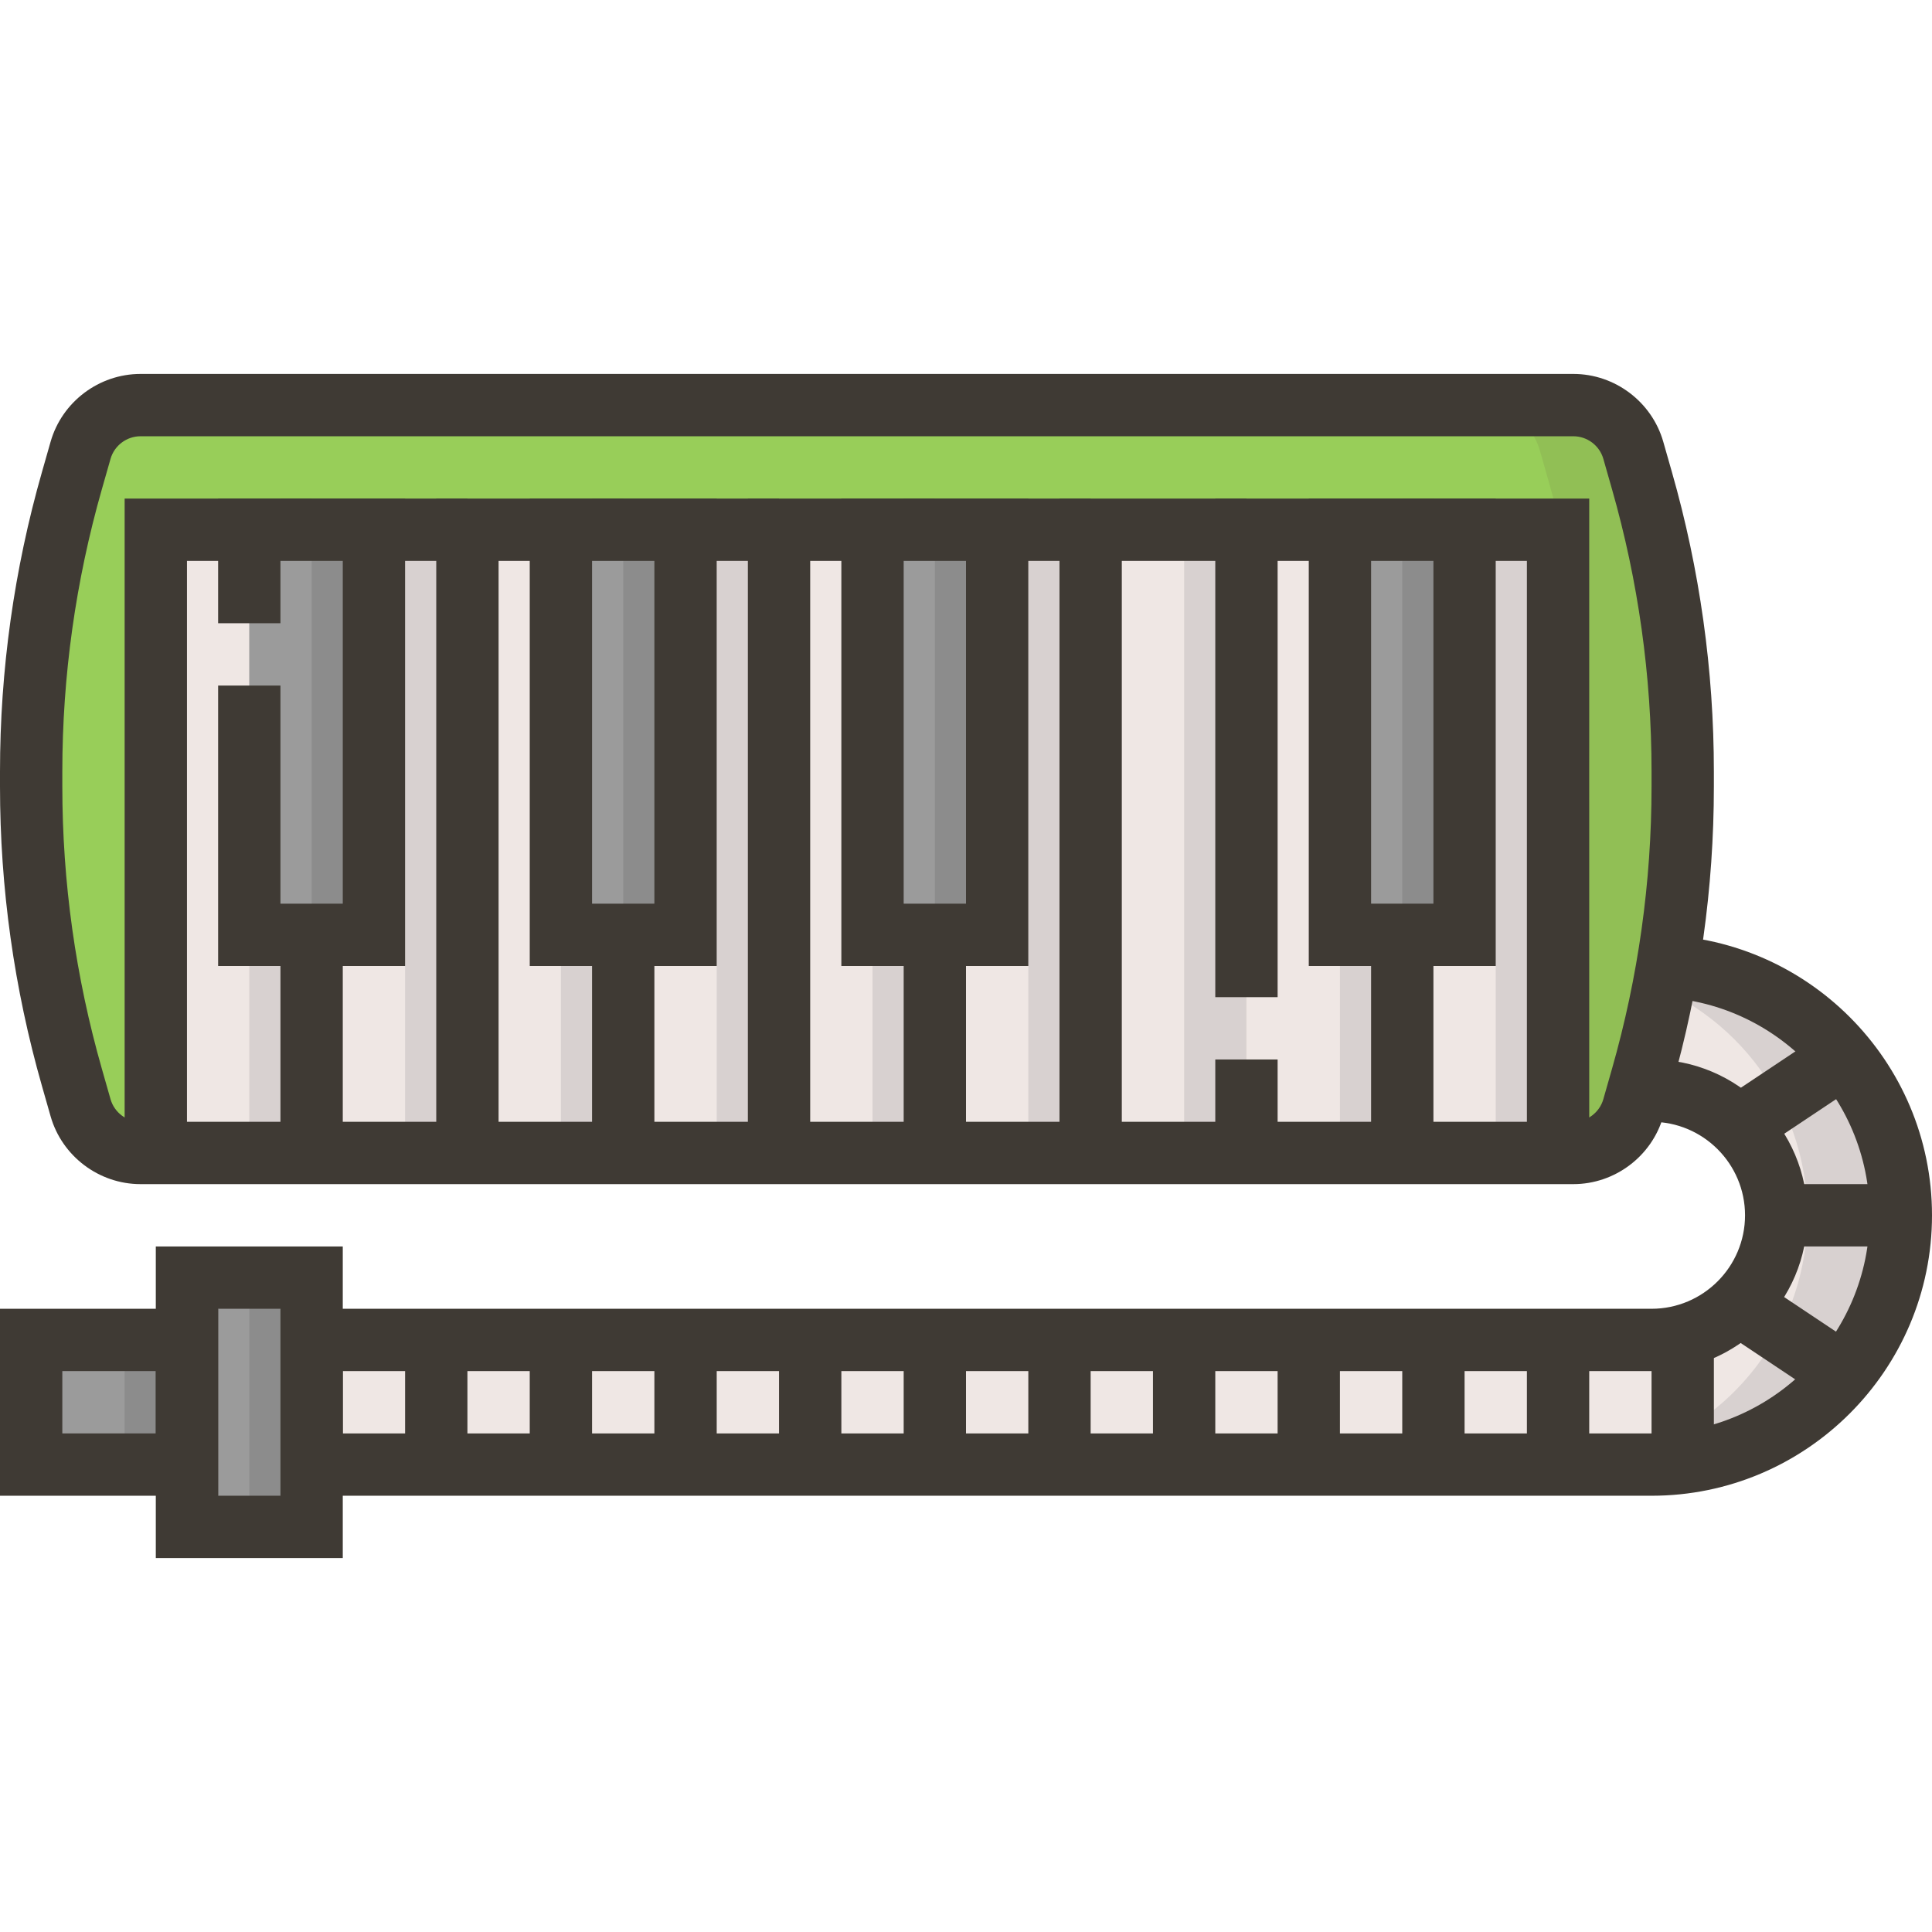 <?xml version="1.0" encoding="iso-8859-1"?>
<!-- Generator: Adobe Illustrator 19.0.0, SVG Export Plug-In . SVG Version: 6.00 Build 0)  -->
<svg xmlns="http://www.w3.org/2000/svg" xmlns:xlink="http://www.w3.org/1999/xlink" version="1.1" id="Layer_1" x="0px" y="0px" viewBox="0 0 496 496" style="enable-background:new 0 0 496 496;" xml:space="preserve">
<path style="fill:#EFE7E4;" d="M416,248v32h8c17.672,0,32,14.328,32,32l0,0c0,17.672-14.328,32-32,32H80v32h344  c35.344,0,64-28.656,64-64l0,0c0-35.344-28.656-64-64-64H416z"/>
<path style="fill:#D8D1D0;" d="M424,248h-8v2.096c27.592,7.112,48,32.088,48,61.904c0,35.344-28.656,64-64,64h24  c35.344,0,64-28.656,64-64S459.344,248,424,248z"/>
<path style="fill:#3F3A34;" d="M424,384H72v-48h352c13.232,0,24-10.768,24-24s-10.768-24-24-24h-16v-48h16c39.696,0,72,32.304,72,72  S463.696,384,424,384z M88,368h336c30.88,0,56-25.12,56-56s-25.12-56-56-56v16c22.056,0,40,17.944,40,40s-17.944,40-40,40H88V368z"/>
<path style="fill:#98CE59;" d="M20.688,115.608l-2.216,7.768C11.52,147.672,8,172.824,8,198.096v3.808  c0,25.272,3.52,50.424,10.464,74.728l2.216,7.768c1.968,6.864,8.248,11.6,15.392,11.6h367.864c7.144,0,13.424-4.736,15.384-11.608  l2.216-7.768C428.48,252.328,432,227.176,432,201.904v-3.808c0-25.272-3.52-50.424-10.464-74.728l-2.216-7.768  c-1.968-6.864-8.248-11.6-15.392-11.6H36.072C28.928,104,22.648,108.736,20.688,115.608z"/>
<path style="fill:#91BF55;" d="M421.536,123.368l-2.216-7.768c-1.968-6.864-8.248-11.6-15.392-11.6h-24  c7.144,0,13.424,4.736,15.384,11.608l2.216,7.768C404.48,147.672,408,172.824,408,198.096v3.808c0,25.272-3.52,50.424-10.464,74.728  l-2.216,7.768c-1.968,6.864-8.248,11.6-15.392,11.6h24c7.144,0,13.424-4.736,15.384-11.608l2.216-7.768  C428.48,252.328,432,227.176,432,201.904v-3.808C432,172.824,428.48,147.672,421.536,123.368z"/>
<rect x="40" y="136" style="fill:#EFE7E4;" width="40" height="160"/>
<rect x="64" y="136" style="fill:#D8D1D0;" width="16" height="160"/>
<g>
	<rect x="80" y="136" style="fill:#EFE7E4;" width="40" height="160"/>
	<rect x="120" y="136" style="fill:#EFE7E4;" width="40" height="160"/>
</g>
<g>
	<rect x="104" y="136" style="fill:#D8D1D0;" width="16" height="160"/>
	<rect x="144" y="136" style="fill:#D8D1D0;" width="16" height="160"/>
</g>
<rect x="160" y="136" style="fill:#EFE7E4;" width="40" height="160"/>
<rect x="184" y="136" style="fill:#D8D1D0;" width="16" height="160"/>
<rect x="200" y="136" style="fill:#EFE7E4;" width="40" height="160"/>
<rect x="224" y="136" style="fill:#D8D1D0;" width="16" height="160"/>
<rect x="240" y="136" style="fill:#EFE7E4;" width="40" height="160"/>
<rect x="264" y="136" style="fill:#D8D1D0;" width="16" height="160"/>
<rect x="280" y="136" style="fill:#EFE7E4;" width="40" height="160"/>
<rect x="304" y="136" style="fill:#D8D1D0;" width="16" height="160"/>
<rect x="320" y="136" style="fill:#EFE7E4;" width="40" height="160"/>
<rect x="344" y="136" style="fill:#D8D1D0;" width="16" height="160"/>
<rect x="360" y="136" style="fill:#EFE7E4;" width="40" height="160"/>
<rect x="384" y="136" style="fill:#D8D1D0;" width="16" height="160"/>
<g>
	<polygon style="fill:#3F3A34;" points="48,296 32,296 32,128 80,128 80,144 48,144  "/>
	<polygon style="fill:#3F3A34;" points="88,296 72,296 72,128 120,128 120,144 88,144  "/>
	<polygon style="fill:#3F3A34;" points="128,296 112,296 112,128 160,128 160,144 128,144  "/>
	<polygon style="fill:#3F3A34;" points="168,296 152,296 152,128 200,128 200,144 168,144  "/>
	<polygon style="fill:#3F3A34;" points="208,296 192,296 192,128 240,128 240,144 208,144  "/>
	<polygon style="fill:#3F3A34;" points="248,296 232,296 232,128 280,128 280,144 248,144  "/>
	<polygon style="fill:#3F3A34;" points="288,296 272,296 272,128 320,128 320,144 288,144  "/>
	<rect x="312" y="272" style="fill:#3F3A34;" width="16" height="24"/>
	<polygon style="fill:#3F3A34;" points="368,296 352,296 352,144 328,144 328,256 312,256 312,128 368,128  "/>
	<polygon style="fill:#3F3A34;" points="408,296 392,296 392,144 360,144 360,128 408,128  "/>
	<path style="fill:#3F3A34;" d="M403.928,304H36.072c-10.656,0-20.152-7.16-23.08-17.408l-2.216-7.768   C3.624,253.8,0,227.92,0,201.904v-3.816c0-26.016,3.624-51.896,10.776-76.92l2.216-7.768C15.92,103.16,25.416,96,36.072,96h367.856   c10.656,0,20.152,7.16,23.08,17.408l2.216,7.768C436.376,146.2,440,172.08,440,198.096v3.816c0,26.016-3.624,51.896-10.776,76.92   l-2.216,7.768C424.08,296.84,414.584,304,403.928,304z M28.376,117.808l-2.216,7.76c-6.736,23.592-10.16,48-10.16,72.52v3.816   c0,24.528,3.416,48.928,10.16,72.52l2.216,7.768c0.976,3.424,4.136,5.808,7.696,5.808h367.856c3.552,0,6.72-2.384,7.696-5.808   l2.216-7.768c6.736-23.592,10.16-48,10.16-72.52v-3.816c0-24.528-3.416-48.928-10.16-72.52l-2.216-7.768   c-0.976-3.416-4.136-5.8-7.696-5.8H36.072C32.512,112,29.352,114.384,28.376,117.808L28.376,117.808z"/>
</g>
<rect x="64" y="136" style="fill:#9B9B9B;" width="32" height="104"/>
<rect x="80" y="136" style="fill:#8C8C8C;" width="16" height="104"/>
<rect x="144" y="136" style="fill:#9B9B9B;" width="32" height="104"/>
<rect x="160" y="136" style="fill:#8C8C8C;" width="16" height="104"/>
<rect x="224" y="136" style="fill:#9B9B9B;" width="32" height="104"/>
<rect x="240" y="136" style="fill:#8C8C8C;" width="16" height="104"/>
<rect x="344" y="136" style="fill:#9B9B9B;" width="32" height="104"/>
<rect x="360" y="136" style="fill:#8C8C8C;" width="16" height="104"/>
<g>
	<polygon style="fill:#3F3A34;" points="104,248 56,248 56,176 72,176 72,232 88,232 88,144 72,144 72,160 56,160 56,128 104,128     "/>
	<path style="fill:#3F3A34;" d="M184,248h-48V128h48V248z M152,232h16v-88h-16V232z"/>
	<path style="fill:#3F3A34;" d="M264,248h-48V128h48V248z M232,232h16v-88h-16V232z"/>
	<path style="fill:#3F3A34;" d="M384,248h-48V128h48V248z M352,232h16v-88h-16V232z"/>
</g>
<rect x="48" y="328" style="fill:#9B9B9B;" width="32" height="64"/>
<rect x="64" y="328" style="fill:#8C8C8C;" width="16" height="64"/>
<rect x="8" y="344" style="fill:#9B9B9B;" width="40" height="32"/>
<rect x="32" y="344" style="fill:#8C8C8C;" width="16" height="32"/>
<g>
	<path style="fill:#3F3A34;" d="M88,400H40v-80h48V400z M56,384h16v-48H56V384z"/>
	<path style="fill:#3F3A34;" d="M56,384H0v-48h56V384z M16,368h24v-16H16V368z"/>
	<rect x="104" y="344" style="fill:#3F3A34;" width="16" height="32"/>
	<rect x="136" y="344" style="fill:#3F3A34;" width="16" height="32"/>
	<rect x="168" y="344" style="fill:#3F3A34;" width="16" height="32"/>
	<rect x="200" y="344" style="fill:#3F3A34;" width="16" height="32"/>
	<rect x="232" y="344" style="fill:#3F3A34;" width="16" height="32"/>
	<rect x="264" y="344" style="fill:#3F3A34;" width="16" height="32"/>
	<rect x="296" y="344" style="fill:#3F3A34;" width="16" height="32"/>
	<rect x="328" y="344" style="fill:#3F3A34;" width="16" height="32"/>
	<rect x="360" y="344" style="fill:#3F3A34;" width="16" height="32"/>
	<rect x="392" y="344" style="fill:#3F3A34;" width="16" height="32"/>
	<rect x="424" y="344" style="fill:#3F3A34;" width="16" height="32"/>
	
		<rect x="452.038" y="329.58" transform="matrix(-0.555 0.832 -0.832 -0.555 1001.446 152.034)" style="fill:#3F3A34;" width="16.001" height="28.849"/>
	<rect x="456" y="304" style="fill:#3F3A34;" width="32" height="16"/>
	
		<rect x="445.6" y="272.013" transform="matrix(-0.832 0.555 -0.555 -0.832 998.112 257.837)" style="fill:#3F3A34;" width="28.849" height="16.001"/>
</g>
<g>
</g>
<g>
</g>
<g>
</g>
<g>
</g>
<g>
</g>
<g>
</g>
<g>
</g>
<g>
</g>
<g>
</g>
<g>
</g>
<g>
</g>
<g>
</g>
<g>
</g>
<g>
</g>
<g>
</g>
</svg>
